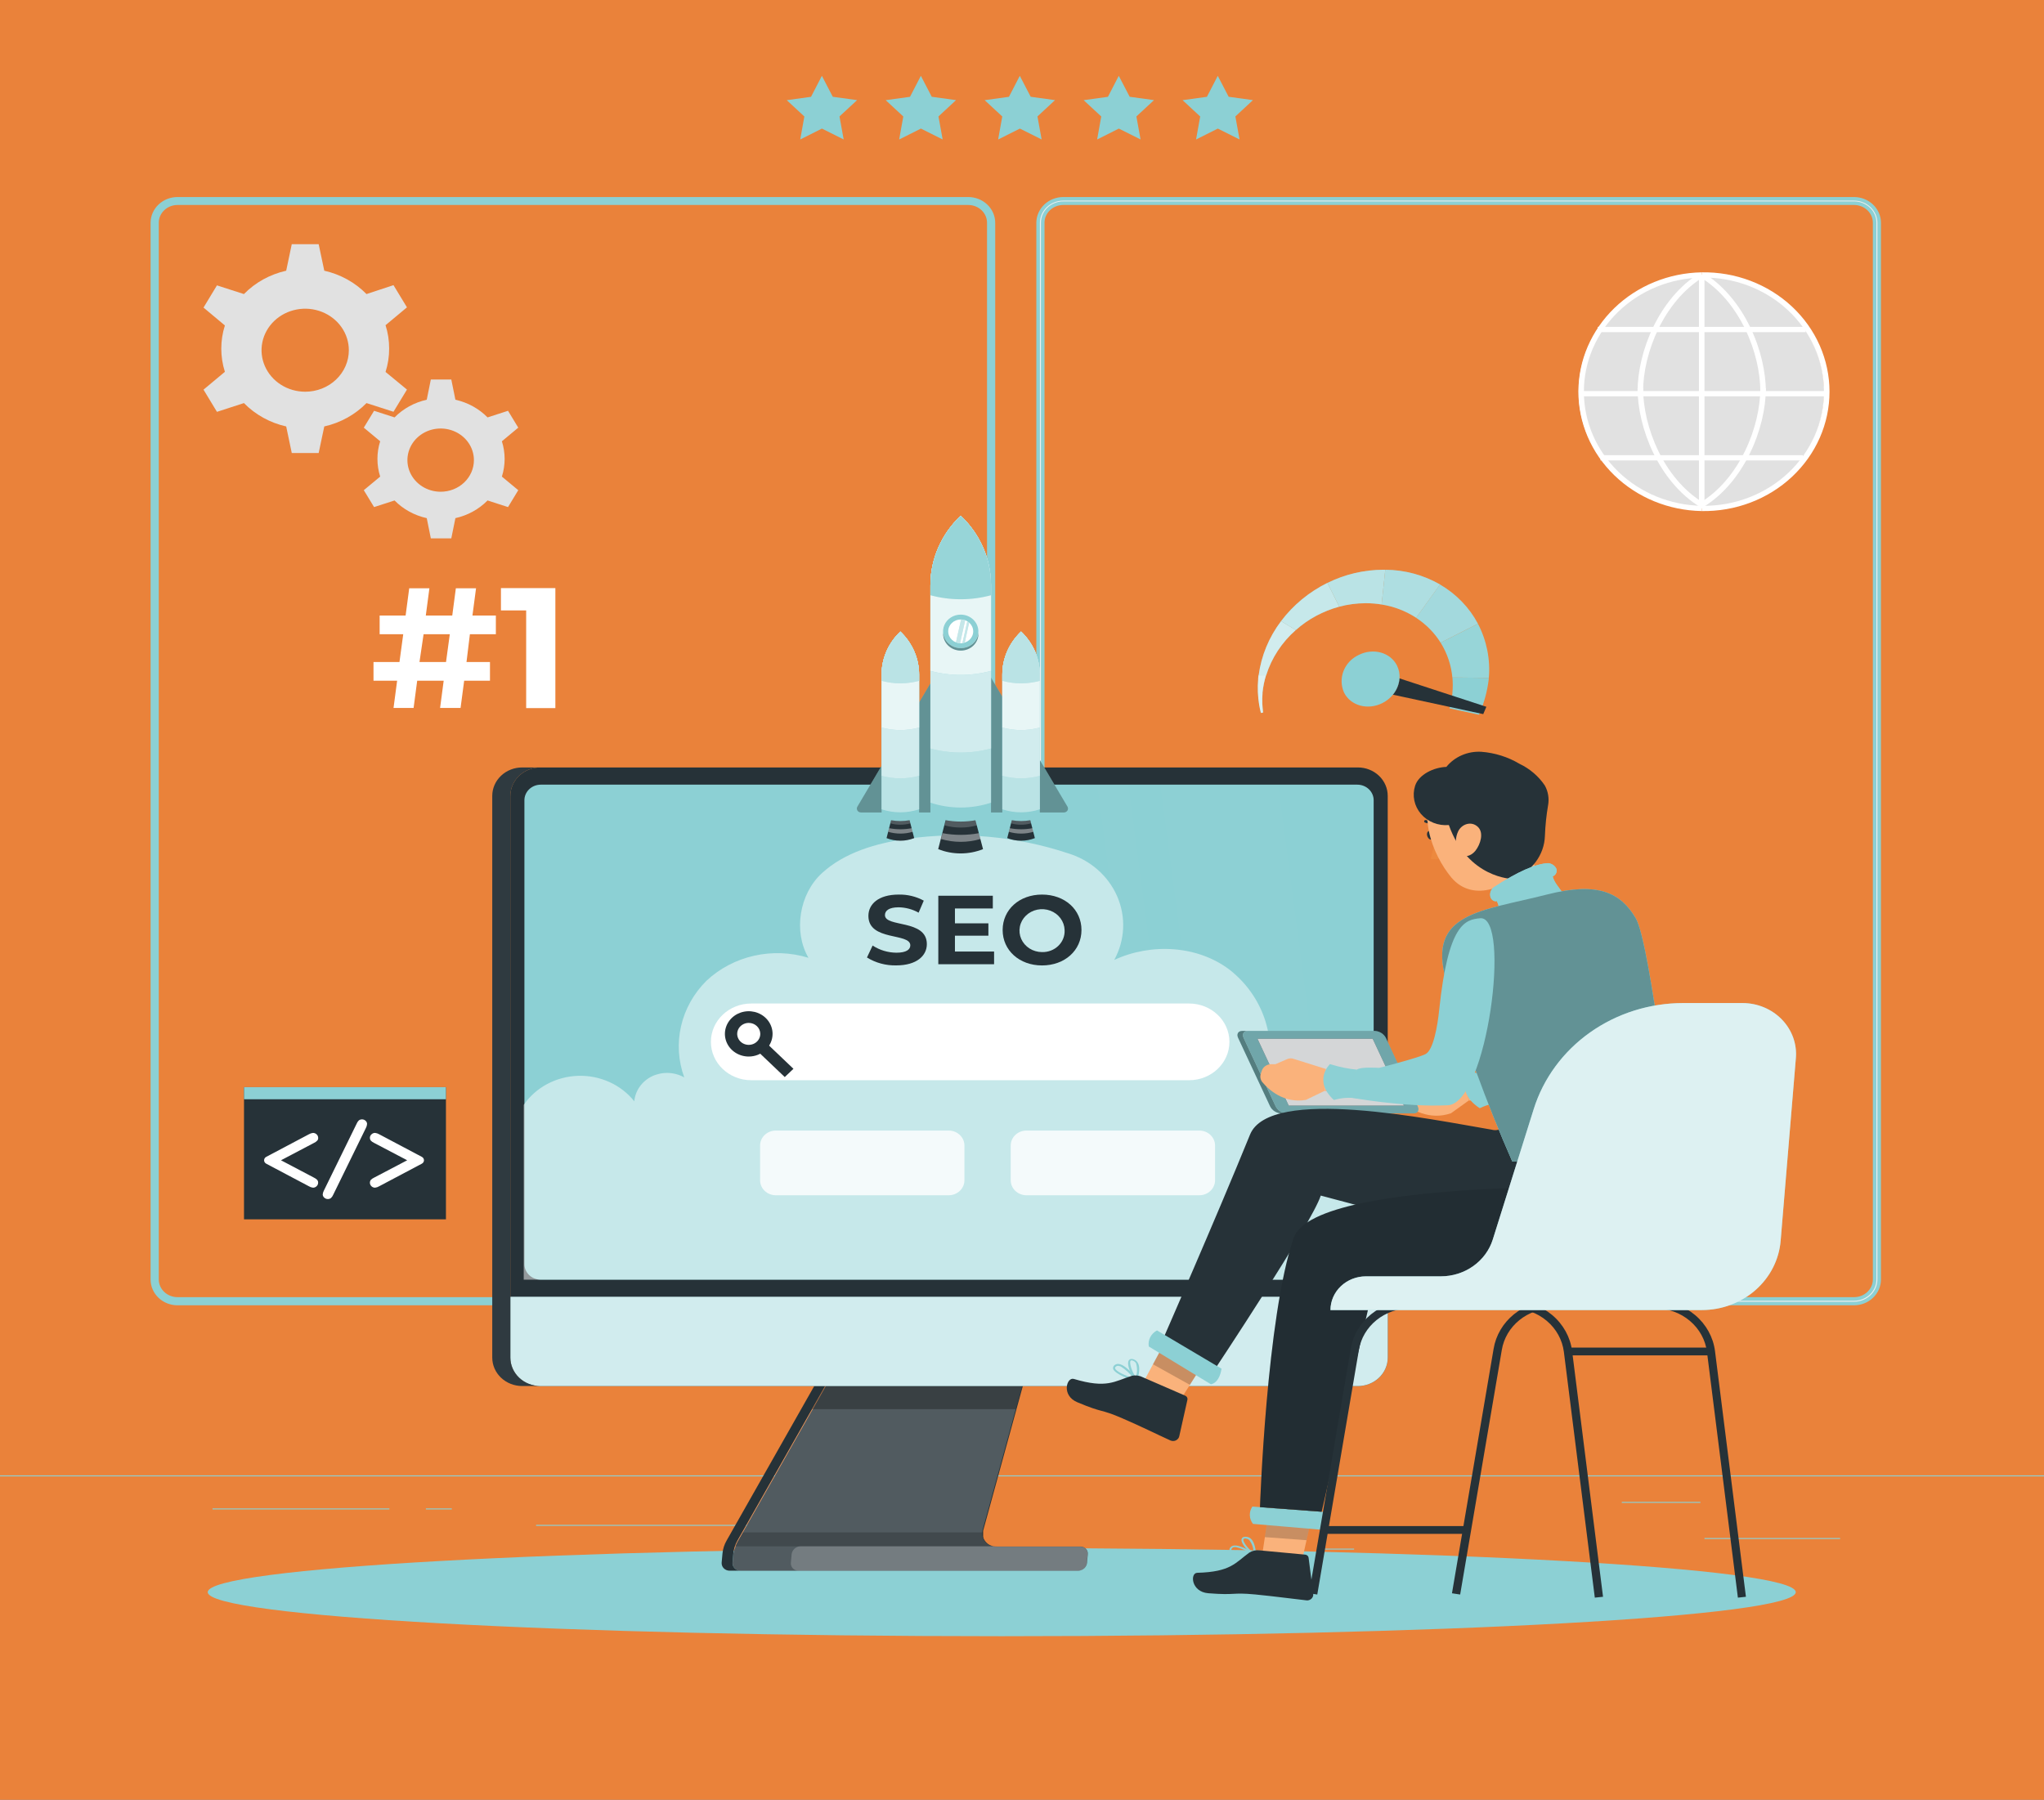 <svg width="570" height="502" xmlns="http://www.w3.org/2000/svg" fill="none">
 <rect width="100%" height="100%" fill="#808080" stroke="none"/>
 <g>
  <title>Layer 1</title>
  <rect width="598.742" height="543" fill="#EA823A" id="svg_1" y="-16.774" x="-12.903" stroke="null"/>
  <path d="m513.141,428.986l-37.823,0l0,0.271l37.823,0l0,-0.271z" fill="#8CD0D4" id="svg_2"/>
  <path d="m377.608,431.94l-9.924,0l0,0.27l9.924,0l0,-0.27z" fill="#8CD0D4" id="svg_3"/>
  <path d="m474.176,418.908l-21.915,0l0,0.27l21.915,0l0,-0.27z" fill="#8CD0D4" id="svg_4"/>
  <path d="m108.587,420.732l-49.323,0l0,0.272l49.323,0l0,-0.272z" fill="#8CD0D4" id="svg_5"/>
  <path d="m125.991,420.732l-7.229,0l0,0.272l7.229,0l0,-0.272z" fill="#8CD0D4" id="svg_6"/>
  <path d="m256.476,425.315l-106.982,0l0,0.271l106.982,0l0,-0.271z" fill="#8CD0D4" id="svg_7"/>
  <path d="m42.491,62.098l-0,0l0,0.005l0,294.773c0,1.785 0.746,3.492 2.065,4.747c1.318,1.254 3.101,1.954 4.955,1.954l220.497,0c1.854,0 3.637,-0.7 4.955,-1.954c1.32,-1.255 2.066,-2.962 2.066,-4.747l0,-294.719c0,-1.786 -0.746,-3.493 -2.066,-4.747c-1.318,-1.254 -3.101,-1.954 -4.955,-1.954l-220.497,0c0,0 0,0 0,0c-1.844,-0 -3.617,0.692 -4.934,1.933c-1.317,1.242 -2.071,2.934 -2.087,4.709zm2.96,-3.823c1.073,-1.021 2.533,-1.599 4.062,-1.602l220.497,0c1.528,0.003 2.988,0.582 4.061,1.602c1.073,1.02 1.671,2.397 1.674,3.828l0,294.771c-0.003,1.431 -0.601,2.808 -1.674,3.828c-1.073,1.021 -2.534,1.6 -4.062,1.602l-220.496,0c-1.528,-0.002 -2.989,-0.581 -4.062,-1.602c-1.073,-1.02 -1.671,-2.397 -1.674,-3.828l0,-294.772c0.003,-1.431 0.602,-2.808 1.674,-3.828z" fill="#8CD0D4" stroke="#8CD0D4" id="svg_8"/>
  <path d="m517.035,363.577l0.002,0c1.85,-0.006 3.626,-0.709 4.939,-1.962c1.314,-1.254 2.057,-2.958 2.057,-4.739l0,-294.773l0,-0.005c-0.016,-1.771 -0.766,-3.459 -2.078,-4.701c-1.311,-1.24 -3.079,-1.935 -4.918,-1.941l-0.002,0l-220.52,0l-0.001,0c-1.842,0.003 -3.614,0.696 -4.93,1.936c-1.316,1.241 -2.07,2.931 -2.09,4.705l0,0l0,0.005l0,294.773l0,0.001c0.003,1.784 0.751,3.489 2.069,4.743c1.317,1.253 3.098,1.954 4.951,1.957l0.001,0l220.52,0zm-220.52,-306.904l220.52,0c1.528,0.003 2.988,0.582 4.061,1.602c1.073,1.02 1.672,2.397 1.674,3.828l0,294.771c-0.002,1.431 -0.601,2.808 -1.674,3.828c-1.073,1.021 -2.533,1.6 -4.062,1.602l-220.518,0c-1.529,-0.002 -2.989,-0.581 -4.062,-1.602c-1.073,-1.02 -1.671,-2.397 -1.674,-3.828l0,-294.772c0.003,-1.431 0.601,-2.808 1.674,-3.828c1.073,-1.021 2.533,-1.599 4.061,-1.602z" fill="#F0F0F0" stroke="#8CD0D4" id="svg_9"/>
  <path d="m570.355,411.512l-571,0l0,0.272l571,0l0,-0.272z" fill="#8CD0D4" id="svg_10"/>
  <path d="m290.793,301.207c-1.315,0.005 -2.602,-0.362 -3.697,-1.054c-1.096,-0.691 -1.951,-1.676 -2.458,-2.83c-0.507,-1.154 -0.643,-2.425 -0.39,-3.652c0.253,-1.227 0.883,-2.355 1.811,-3.242c0.927,-0.886 2.11,-1.491 3.399,-1.738c1.29,-0.247 2.627,-0.125 3.843,0.351c1.216,0.476 2.256,1.285 2.989,2.323c0.732,1.039 1.125,2.26 1.127,3.511c0,1.674 -0.697,3.279 -1.938,4.465c-1.241,1.187 -2.926,1.858 -4.686,1.866zm0,-9.383c-0.638,-0.004 -1.263,0.172 -1.796,0.507c-0.533,0.334 -0.949,0.811 -1.196,1.371c-0.247,0.56 -0.314,1.177 -0.191,1.773c0.123,0.596 0.429,1.143 0.879,1.573c0.451,0.43 1.026,0.723 1.652,0.842c0.626,0.119 1.275,0.058 1.864,-0.175c0.59,-0.233 1.094,-0.627 1.447,-1.132c0.354,-0.506 0.541,-1.1 0.539,-1.707c-0.006,-0.806 -0.344,-1.577 -0.943,-2.148c-0.598,-0.571 -1.407,-0.895 -2.255,-0.904z" fill="#263238" id="svg_11"/>
  <path d="m295.4,297.145l-2.425,2.302l7.868,7.492l2.424,-2.302l-7.867,-7.492z" fill="#263238" id="svg_12"/>
  <path d="m508.259,114.486c3.03,-17.75 -9.645,-34.474 -28.309,-37.355c-18.665,-2.881 -36.251,9.172 -39.281,26.921c-3.029,17.749 9.645,34.473 28.309,37.355c18.665,2.881 36.251,-9.172 39.281,-26.921z" fill="#E1E1E1" id="svg_13"/>
  <path d="m474.541,142.543c-9.175,-0.158 -17.919,-3.735 -24.349,-9.961c-6.43,-6.226 -10.032,-14.604 -10.032,-23.331c0,-8.726 3.602,-17.104 10.032,-23.33c6.43,-6.226 15.174,-9.803 24.349,-9.961l0,1.466c-8.769,0.154 -17.124,3.575 -23.268,9.526c-6.144,5.952 -9.586,13.958 -9.586,22.298c0,8.341 3.442,16.348 9.586,22.299c6.144,5.952 14.499,9.373 23.268,9.527l0,1.466z" fill="white" id="svg_14"/>
  <path d="m474.541,142.543l0,-1.466c4.447,0.078 8.866,-0.688 12.998,-2.252c4.132,-1.564 7.895,-3.896 11.069,-6.859c3.174,-2.963 5.695,-6.498 7.416,-10.398c1.721,-3.9 2.607,-8.087 2.607,-12.316c0,-4.23 -0.886,-8.417 -2.607,-12.317c-1.721,-3.9 -4.242,-7.435 -7.416,-10.398c-3.174,-2.963 -6.937,-5.295 -11.069,-6.859c-4.132,-1.564 -8.551,-2.33 -12.998,-2.252l0,-1.466c4.651,-0.08 9.271,0.722 13.592,2.359c4.321,1.637 8.256,4.077 11.574,7.176c3.319,3.099 5.955,6.796 7.754,10.876c1.799,4.078 2.726,8.457 2.726,12.881c0,4.423 -0.927,8.802 -2.726,12.88c-1.799,4.079 -4.435,7.776 -7.754,10.876c-3.318,3.099 -7.253,5.538 -11.574,7.175c-4.321,1.638 -8.941,2.44 -13.592,2.36z" fill="white" id="svg_15"/>
  <path d="m492.436,109.257l-1.541,0c0,-10.784 -5.711,-25.228 -16.765,-31.939l0.834,-1.238c11.465,7.026 17.472,21.991 17.472,33.178z" fill="white" id="svg_16"/>
  <path d="m474.964,141.446l-0.834,-1.238c11.009,-6.711 16.765,-21.155 16.765,-31.939l1.541,0c0,11.186 -6.007,26.172 -17.472,33.177z" fill="white" id="svg_17"/>
  <path d="m458.199,109.257l-1.541,0c0,-11.197 5.995,-26.184 17.472,-33.178l0.834,1.227c-11.009,6.722 -16.765,21.155 -16.765,31.95z" fill="white" id="svg_18"/>
  <path d="m474.13,141.435c-11.477,-7.005 -17.472,-21.991 -17.472,-33.177l1.541,0c0,10.795 5.71,25.228 16.765,31.939l-0.834,1.238z" fill="white" id="svg_19"/>
  <path d="m475.318,76.688l-1.542,0l0,65.116l1.542,0l0,-65.116z" fill="white" id="svg_20"/>
  <path d="m503.537,91.175l-57.968,0l0,1.466l57.968,0l0,-1.466z" fill="white" id="svg_21"/>
  <path d="m508.778,109.072l-68.451,0l0,1.466l68.451,0l0,-1.466z" fill="white" id="svg_22"/>
  <path d="m502.76,126.959l-56.426,0l0,1.466l56.426,0l0,-1.466z" fill="white" id="svg_23"/>
  <path d="m108.519,97.224c0.012,-2.208 -0.327,-4.405 -1.005,-6.516l5.973,-4.985l-3.758,-6.19l-7.525,2.487c-3.161,-3.231 -7.259,-5.499 -11.774,-6.516l-1.565,-7.396l-7.503,0l-1.553,7.396c-4.519,1.017 -8.62,3.284 -11.785,6.516l-7.526,-2.422l-3.746,6.19l5.961,4.985c-1.34,4.217 -1.34,8.717 0,12.934l-5.961,4.974l3.746,6.19l7.526,-2.443c3.165,3.232 7.266,5.499 11.785,6.516l1.553,7.406l7.503,0l1.565,-7.406c4.516,-1.017 8.613,-3.285 11.774,-6.516l7.525,2.422l3.758,-6.19l-5.973,-4.92c0.677,-2.112 1.015,-4.308 1.005,-6.516zm-23.4,12.033c-2.408,0.002 -4.763,-0.675 -6.766,-1.946c-2.003,-1.271 -3.566,-3.078 -4.489,-5.193c-0.923,-2.115 -1.166,-4.443 -0.698,-6.69c0.469,-2.246 1.627,-4.31 3.329,-5.93c1.702,-1.62 3.871,-2.724 6.233,-3.171c2.362,-0.448 4.81,-0.219 7.035,0.657c2.225,0.876 4.127,2.36 5.465,4.264c1.338,1.904 2.052,4.143 2.052,6.433c0.002,1.52 -0.312,3.025 -0.922,4.43c-0.611,1.404 -1.506,2.68 -2.636,3.755c-1.129,1.076 -2.471,1.928 -3.947,2.51c-1.476,0.582 -3.059,0.882 -4.657,0.882z" fill="#E1E1E1" id="svg_24"/>
  <path d="m140.723,128.001c-0.002,-1.666 -0.259,-3.324 -0.765,-4.919l4.568,-3.801l-2.855,-4.703l-5.71,1.846c-2.408,-2.452 -5.529,-4.168 -8.965,-4.93l-1.142,-5.636l-5.71,0l-1.142,5.636c-3.439,0.762 -6.563,2.478 -8.976,4.93l-5.71,-1.846l-2.866,4.703l4.568,3.801c-1.021,3.211 -1.021,6.638 0,9.85l-4.568,3.79l2.866,4.713l5.71,-1.846c2.413,2.452 5.537,4.169 8.976,4.93l1.142,5.637l5.71,0l1.142,-5.637c3.436,-0.762 6.557,-2.478 8.965,-4.93l5.71,1.846l2.855,-4.713l-4.568,-3.79c0.506,-1.6 0.763,-3.261 0.765,-4.931zm-17.827,9.155c-1.835,0.002 -3.629,-0.513 -5.156,-1.482c-1.526,-0.968 -2.717,-2.345 -3.42,-3.957c-0.703,-1.611 -0.888,-3.385 -0.53,-5.097c0.357,-1.712 1.24,-3.284 2.538,-4.518c1.298,-1.234 2.951,-2.074 4.751,-2.414c1.8,-0.34 3.665,-0.164 5.36,0.505c1.695,0.669 3.143,1.801 4.161,3.252c1.018,1.452 1.56,3.159 1.558,4.904c0,2.336 -0.976,4.576 -2.713,6.227c-1.736,1.652 -4.092,2.58 -6.549,2.58z" fill="#E1E1E1" id="svg_25"/>
  <path d="m226.168,27.004l3.026,-5.854l3.038,5.843l6.783,0.934l-4.91,4.55l1.164,6.418l-6.064,-3.03l-6.052,3.041l1.153,-6.418l-4.91,-4.55l6.772,-0.934z" fill="#8CD0D4" id="svg_26"/>
  <path d="m253.77,27.004l3.026,-5.854l3.038,5.843l6.772,0.934l-4.899,4.55l1.165,6.418l-6.064,-3.03l-6.064,3.041l1.153,-6.418l-4.911,-4.55l6.784,-0.934z" fill="#8CD0D4" id="svg_27"/>
  <path d="m281.36,27.004l3.027,-5.854l3.037,5.843l6.784,0.934l-4.899,4.55l1.165,6.418l-6.064,-3.03l-6.064,3.041l1.153,-6.418l-4.911,-4.55l6.772,-0.934z" fill="#8CD0D4" id="svg_28"/>
  <path d="m308.963,27.004l3.026,-5.854l3.038,5.843l6.783,0.934l-4.911,4.55l1.165,6.418l-6.064,-3.03l-6.052,3.041l1.153,-6.418l-4.911,-4.55l6.773,-0.934z" fill="#8CD0D4" id="svg_29"/>
  <path d="m336.565,27.004l3.026,-5.854l3.038,5.843l6.772,0.934l-4.899,4.55l1.165,6.418l-6.065,-3.03l-6.064,3.041l1.154,-6.418l-4.911,-4.55l6.784,-0.934z" fill="#8CD0D4" id="svg_30"/>
  <path d="m279.351,456.375c122.288,0 221.422,-5.504 221.422,-12.293c0,-6.79 -99.134,-12.294 -221.422,-12.294c-122.289,0 -221.423,5.504 -221.423,12.294c0,6.789 99.134,12.293 221.423,12.293z" fill="#8CD0D4" id="svg_31"/>
  <path d="m204.527,433.265l-0.228,2.498c-0.025,0.307 0.01,0.616 0.102,0.912c0.042,0.138 0.104,0.269 0.183,0.391c0.084,0.121 0.175,0.237 0.274,0.347c0.101,0.112 0.216,0.21 0.343,0.294c0.387,0.261 0.85,0.402 1.324,0.402l94.101,0c0.225,0 0.448,-0.033 0.663,-0.098c0.149,-0.043 0.294,-0.098 0.434,-0.163c0.497,-0.231 0.898,-0.614 1.142,-1.086c0.145,-0.263 0.234,-0.551 0.262,-0.847l0.217,-2.4c0.036,-0.286 0.001,-0.576 -0.103,-0.847c-0.043,-0.125 -0.1,-0.246 -0.171,-0.359c-0.177,-0.284 -0.429,-0.52 -0.731,-0.684c-0.129,-0.067 -0.262,-0.125 -0.399,-0.174c-0.211,-0.065 -0.43,-0.098 -0.651,-0.097l-23.434,0c-0.295,0.003 -0.59,-0.023 -0.88,-0.076l-0.331,-0.087c-0.125,-0.034 -0.247,-0.078 -0.365,-0.131c-0.115,-0.034 -0.222,-0.085 -0.32,-0.152c-0.164,-0.081 -0.321,-0.175 -0.468,-0.282c-0.178,-0.134 -0.342,-0.283 -0.491,-0.445c-0.08,-0.098 -0.16,-0.185 -0.24,-0.294l-0.16,-0.217l-0.057,-0.087c-0.068,-0.099 -0.126,-0.204 -0.171,-0.315l-0.137,-0.293c0.005,-0.021 0.005,-0.043 0,-0.065c0.006,-0.025 0.006,-0.051 0,-0.076c-0.034,-0.084 -0.057,-0.171 -0.069,-0.261c-0.012,-0.122 -0.012,-0.246 0,-0.369c0,-0.108 0,-0.228 0,-0.347c0,-0.12 0,-0.228 0,-0.348l0,-0.141c-0.006,-0.116 -0.006,-0.232 0,-0.348c0,-0.13 0.057,-0.238 0.08,-0.358l9.205,-33.579l1.77,-6.451l1.381,-5.05l-53.445,0l-2.867,5.05l-3.654,6.451l-20.784,36.642c-0.069,0.13 -0.137,0.26 -0.217,0.391l-0.206,0.445c-0.057,0.152 -0.126,0.293 -0.183,0.456l-0.102,0.304c-0.281,0.624 -0.488,1.276 -0.617,1.944z" fill="#263238" id="svg_32"/>
  <path opacity="0.2" d="m303.31,433.536l-0.217,2.422c-0.059,0.587 -0.343,1.133 -0.798,1.534c-0.455,0.4 -1.049,0.628 -1.669,0.638l-94.078,0c-0.316,0.001 -0.628,-0.06 -0.918,-0.18c-0.29,-0.12 -0.55,-0.296 -0.765,-0.516c-0.215,-0.221 -0.379,-0.481 -0.482,-0.765c-0.104,-0.284 -0.144,-0.585 -0.119,-0.885l0.229,-2.497c0.059,-0.668 0.197,-1.327 0.411,-1.966c0.193,-0.559 0.438,-1.1 0.731,-1.618l27.316,-48.143l53.446,0l-12.357,45.08c-0.081,0.258 -0.131,0.524 -0.148,0.793c-0.078,0.89 0.188,1.777 0.75,2.493c0.562,0.716 1.379,1.213 2.299,1.395c0.288,0.063 0.584,0.092 0.879,0.087l23.4,0c0.289,-0.008 0.577,0.044 0.844,0.15c0.267,0.106 0.508,0.265 0.705,0.466c0.198,0.202 0.348,0.441 0.441,0.701c0.094,0.261 0.127,0.537 0.1,0.811z" fill="white" id="svg_33"/>
  <path d="m202.631,429.681l27.305,-48.153l3.027,0l-27.317,48.153c-0.633,1.108 -1.022,2.328 -1.142,3.584l-0.228,2.498c-0.035,0.3 -0.001,0.605 0.099,0.892c0.1,0.287 0.264,0.551 0.481,0.772c0.216,0.222 0.481,0.396 0.775,0.512c0.294,0.116 0.611,0.17 0.929,0.158l-3.027,0c-0.318,0.012 -0.634,-0.042 -0.928,-0.158c-0.294,-0.116 -0.559,-0.29 -0.776,-0.512c-0.216,-0.221 -0.38,-0.485 -0.48,-0.772c-0.1,-0.287 -0.134,-0.592 -0.1,-0.892l0.229,-2.498c0.119,-1.258 0.511,-2.478 1.153,-3.584z" fill="#263238" id="svg_34"/>
  <path opacity="0.3" d="m232.985,381.528l53.435,0l-3.152,11.511l-56.815,0l6.532,-11.511z" fill="black" id="svg_35"/>
  <path d="m142.311,221.984l0,156.677c-0.002,1.04 0.212,2.071 0.63,3.033c0.418,0.962 1.031,1.836 1.804,2.572c0.773,0.736 1.691,1.32 2.702,1.719c1.011,0.399 2.095,0.604 3.189,0.604l228.023,0c1.094,0 2.178,-0.205 3.188,-0.604c1.011,-0.399 1.929,-0.983 2.703,-1.719c0.773,-0.736 1.386,-1.61 1.804,-2.572c0.417,-0.962 0.632,-1.993 0.63,-3.033l0,-156.677c0.002,-1.042 -0.213,-2.073 -0.631,-3.036c-0.419,-0.962 -1.033,-1.837 -1.807,-2.573c-0.775,-0.737 -1.694,-1.321 -2.706,-1.719c-1.013,-0.398 -2.097,-0.602 -3.193,-0.6l-227.988,0c-1.834,0.001 -3.616,0.578 -5.071,1.64c-0.204,0.144 -0.399,0.299 -0.582,0.467c-0.562,0.484 -1.047,1.044 -1.439,1.661c-0.276,0.407 -0.506,0.84 -0.685,1.293c-0.372,0.915 -0.565,1.886 -0.571,2.867z" fill="#263238" id="svg_36"/>
  <path d="m386.984,361.719l0,16.942c0,2.102 -0.878,4.119 -2.442,5.606c-1.563,1.486 -3.683,2.322 -5.894,2.322l-227.989,0c-2.211,0 -4.332,-0.836 -5.895,-2.322c-1.564,-1.487 -2.442,-3.504 -2.442,-5.606l0,-16.942l244.662,0z" fill="#8CD0D4" id="svg_37"/>
  <path opacity="0.6" d="m386.984,361.719l0,16.942c0,2.102 -0.878,4.119 -2.442,5.606c-1.563,1.486 -3.683,2.322 -5.894,2.322l-227.989,0c-2.211,0 -4.332,-0.836 -5.895,-2.322c-1.564,-1.487 -2.442,-3.504 -2.442,-5.606l0,-16.942l244.662,0z" fill="white" id="svg_38"/>
  <path d="m150.807,356.93l227.692,0c1.212,0 2.373,-0.458 3.23,-1.272c0.857,-0.815 1.338,-1.92 1.338,-3.072l0,-129.386c0,-1.152 -0.481,-2.257 -1.338,-3.072c-0.857,-0.814 -2.018,-1.272 -3.23,-1.272l-227.692,0c-1.211,0 -2.373,0.458 -3.23,1.272c-0.857,0.815 -1.338,1.92 -1.338,3.072l0,129.429c0.012,1.145 0.499,2.239 1.354,3.044c0.855,0.805 2.01,1.257 3.214,1.257z" fill="#8CD0D4" id="svg_39"/>
  <path d="m145.611,214.056l5.048,0c-2.211,0 -4.332,0.835 -5.895,2.322c-1.564,1.487 -2.442,3.503 -2.442,5.606l0,156.677c0,2.102 0.878,4.119 2.442,5.606c1.563,1.486 3.684,2.322 5.895,2.322l-5.048,0c-2.211,0 -4.331,-0.836 -5.895,-2.322c-1.563,-1.487 -2.442,-3.504 -2.442,-5.606l0,-156.677c0,-2.103 0.879,-4.119 2.442,-5.606c1.564,-1.487 3.684,-2.322 5.895,-2.322z" fill="#263238" id="svg_40"/>
  <g opacity="0.2" id="svg_41">
   <path opacity="0.2" d="m145.611,214.056l5.048,0c-2.211,0 -4.332,0.835 -5.895,2.322c-1.564,1.487 -2.442,3.503 -2.442,5.606l0,156.677c0,2.102 0.878,4.119 2.442,5.606c1.563,1.486 3.684,2.322 5.895,2.322l-5.048,0c-2.211,0 -4.331,-0.836 -5.895,-2.322c-1.563,-1.487 -2.442,-3.504 -2.442,-5.606l0,-156.677c0,-2.103 0.879,-4.119 2.442,-5.606c1.564,-1.487 3.684,-2.322 5.895,-2.322z" fill="white" id="svg_42"/>
  </g>
  <path opacity="0.5" d="m384.415,301.305c-5.87,-1.086 -15.166,2.53 -16.902,7.96c0.195,-1.658 -0.115,-3.334 -0.895,-4.828c-0.78,-1.495 -1.995,-2.744 -3.502,-3.599c-3.026,-1.662 -6.989,-2.834 -9.775,-0.836c1.321,-5.337 1.052,-10.919 -0.775,-16.119c-1.828,-5.2 -5.142,-9.813 -9.572,-13.323c-8.93,-6.874 -21.96,-7.602 -32.273,-2.812c1.491,-2.724 2.336,-5.724 2.477,-8.791c0.142,-3.067 -0.425,-6.126 -1.659,-8.962c-1.234,-2.837 -3.106,-5.382 -5.484,-7.458c-2.379,-2.075 -5.206,-3.631 -8.284,-4.557c-14.344,-4.75 -29.683,-6.133 -44.709,-4.029c-8.691,1.217 -17.553,3.801 -23.868,9.6c-6.315,5.8 -7.994,16.29 -3.746,23.599c-4.902,-1.506 -10.144,-1.705 -15.157,-0.578c-5.013,1.128 -9.605,3.54 -13.279,6.975c-3.541,3.517 -5.994,7.896 -7.088,12.653c-1.094,4.758 -0.787,9.71 0.887,14.312c-1.347,-0.76 -2.873,-1.189 -4.438,-1.246c-1.566,-0.056 -3.122,0.26 -4.526,0.92c-1.384,0.668 -2.566,1.659 -3.435,2.88c-0.869,1.222 -1.396,2.634 -1.533,4.103c-1.826,-2.292 -4.204,-4.133 -6.935,-5.368c-2.73,-1.236 -5.732,-1.83 -8.754,-1.732c-3.022,0.098 -5.975,0.885 -8.611,2.294c-2.635,1.41 -4.876,3.401 -6.534,5.805l0,48.762l237.022,0l1.348,-55.625z" fill="white" id="svg_43"/>
  <path d="m331.597,279.9l-122.102,0c-6.213,0 -11.249,4.789 -11.249,10.697c0,5.908 5.036,10.697 11.249,10.697l122.102,0c6.213,0 11.249,-4.789 11.249,-10.697c0,-5.908 -5.036,-10.697 -11.249,-10.697z" fill="white" id="svg_44"/>
  <path d="m208.798,294.691c-1.315,0 -2.6,-0.37 -3.693,-1.065c-1.093,-0.694 -1.945,-1.682 -2.448,-2.837c-0.503,-1.154 -0.634,-2.425 -0.378,-3.651c0.257,-1.226 0.89,-2.353 1.819,-3.237c0.93,-0.883 2.114,-1.485 3.403,-1.729c1.289,-0.244 2.626,-0.119 3.84,0.359c1.215,0.479 2.253,1.289 2.983,2.328c0.73,1.04 1.12,2.262 1.12,3.512c-0.003,1.675 -0.704,3.281 -1.95,4.466c-1.246,1.185 -2.934,1.851 -4.696,1.854zm0,-9.383c-0.637,0 -1.26,0.18 -1.789,0.516c-0.53,0.337 -0.943,0.815 -1.186,1.375c-0.244,0.559 -0.308,1.175 -0.184,1.769c0.125,0.594 0.431,1.14 0.882,1.568c0.45,0.429 1.024,0.72 1.649,0.838c0.624,0.119 1.272,0.058 1.86,-0.174c0.589,-0.232 1.092,-0.624 1.446,-1.128c0.353,-0.503 0.542,-1.096 0.542,-1.701c-0.003,-0.812 -0.343,-1.589 -0.946,-2.163c-0.604,-0.573 -1.421,-0.897 -2.274,-0.9z" fill="#263238" id="svg_45"/>
  <path d="m213.398,290.617l-2.424,2.302l7.868,7.492l2.424,-2.302l-7.868,-7.492z" fill="#263238" id="svg_46"/>
  <g opacity="0.1" id="svg_47">
   <path opacity="0.1" d="m305.948,218.845l8.748,0l18.169,138.085l-8.759,0l-18.158,-138.085z" fill="white" id="svg_48"/>
   <path opacity="0.1" d="m341.715,356.93l-18.158,-138.085l32.901,0l18.158,138.085l-32.901,0z" fill="white" id="svg_49"/>
  </g>
  <path opacity="0.2" d="m220.755,433.558l-0.206,2.291c-0.034,0.287 -0.004,0.578 0.09,0.853c0.093,0.275 0.247,0.528 0.451,0.742c0.205,0.213 0.455,0.383 0.733,0.498c0.279,0.114 0.581,0.171 0.884,0.166l77.919,0c0.62,-0.01 1.214,-0.238 1.669,-0.638c0.455,-0.401 0.739,-0.947 0.798,-1.534l0.217,-2.4c0.036,-0.276 0.009,-0.556 -0.079,-0.821c-0.088,-0.265 -0.235,-0.509 -0.431,-0.715c-0.196,-0.207 -0.437,-0.37 -0.706,-0.48c-0.269,-0.109 -0.559,-0.163 -0.851,-0.156l-23.4,0c-0.292,0.001 -0.584,-0.032 -0.868,-0.097l-53.674,0c-0.645,0.021 -1.26,0.265 -1.729,0.687c-0.469,0.422 -0.759,0.993 -0.817,1.604z" fill="white" id="svg_50"/>
  <path opacity="0.2" d="m204.915,431.299l72.06,0c-0.921,-0.178 -1.74,-0.673 -2.301,-1.391c-0.561,-0.717 -0.823,-1.607 -0.736,-2.497l-66.739,0l-2.284,3.888z" fill="black" id="svg_51"/>
  <path d="m241.767,267.063l1.576,-3.334c1.952,1.283 4.263,1.98 6.635,1.999c2.753,0 3.872,-0.88 3.872,-2.053c0,-3.573 -11.683,-1.086 -11.683,-8.21c0,-3.258 2.752,-5.951 8.462,-5.951c2.445,-0.049 4.857,0.537 6.978,1.694l-1.439,3.356c-1.689,-0.952 -3.61,-1.468 -5.573,-1.499c-2.752,0 -3.814,0.977 -3.814,2.172c0,3.519 11.682,1.086 11.682,8.101c0,3.193 -2.786,5.93 -8.53,5.93c-2.894,0.069 -5.742,-0.7 -8.166,-2.205z" fill="#263238" id="svg_52"/>
  <path d="m277.215,265.402l0,3.54l-15.554,0l0,-19.102l15.2,0l0,3.551l-10.563,0l0,4.148l9.33,0l0,3.443l-9.33,0l0,4.42l10.917,0z" fill="#263238" id="svg_53"/>
  <path d="m279.602,259.396c0,-5.68 4.648,-9.882 10.986,-9.882c6.338,0 10.997,4.181 10.997,9.882c0,5.702 -4.682,9.883 -10.997,9.883c-6.315,0 -10.986,-4.203 -10.986,-9.883zm17.278,0c-0.036,-1.174 -0.434,-2.313 -1.146,-3.273c-0.712,-0.961 -1.706,-1.701 -2.857,-2.128c-1.151,-0.427 -2.409,-0.522 -3.617,-0.274c-1.207,0.249 -2.311,0.83 -3.174,1.671c-0.863,0.841 -1.446,1.905 -1.677,3.06c-0.231,1.154 -0.099,2.348 0.378,3.431c0.478,1.084 1.281,2.01 2.308,2.663c1.028,0.652 2.234,1.003 3.47,1.008c0.85,0.025 1.697,-0.118 2.486,-0.42c0.789,-0.303 1.503,-0.758 2.097,-1.337c0.594,-0.579 1.054,-1.27 1.353,-2.027c0.298,-0.758 0.427,-1.566 0.379,-2.374z" fill="#263238" id="svg_54"/>
  <path opacity="0.8" d="m264.55,315.336l-48.192,0c-2.428,0 -4.397,1.872 -4.397,4.181l0,9.687c0,2.31 1.969,4.181 4.397,4.181l48.192,0c2.429,0 4.397,-1.871 4.397,-4.181l0,-9.687c0,-2.309 -1.968,-4.181 -4.397,-4.181z" fill="white" id="svg_55"/>
  <path opacity="0.8" d="m334.441,315.336l-48.193,0c-2.428,0 -4.396,1.872 -4.396,4.181l0,9.687c0,2.31 1.968,4.181 4.396,4.181l48.193,0c2.428,0 4.396,-1.871 4.396,-4.181l0,-9.687c0,-2.309 -1.968,-4.181 -4.396,-4.181z" fill="white" id="svg_56"/>
  <path d="m239.084,225.003l28.31,-47.784c0.1,-0.167 0.244,-0.306 0.419,-0.403c0.174,-0.097 0.372,-0.148 0.575,-0.148c0.202,0 0.4,0.051 0.574,0.148c0.175,0.097 0.319,0.236 0.419,0.403l28.31,47.784c0.095,0.164 0.143,0.35 0.14,0.538c-0.003,0.188 -0.057,0.371 -0.157,0.533c-0.1,0.162 -0.243,0.297 -0.414,0.391c-0.171,0.094 -0.365,0.144 -0.562,0.145l-56.609,0c-0.199,0 -0.394,-0.048 -0.567,-0.141c-0.172,-0.093 -0.317,-0.228 -0.418,-0.39c-0.101,-0.162 -0.157,-0.347 -0.16,-0.536c-0.004,-0.188 0.045,-0.375 0.14,-0.54z" fill="#8CD0D4" id="svg_57"/>
  <path opacity="0.3" d="m239.084,225.003l28.31,-47.784c0.1,-0.167 0.244,-0.306 0.419,-0.403c0.174,-0.097 0.372,-0.148 0.575,-0.148c0.202,0 0.4,0.051 0.574,0.148c0.175,0.097 0.319,0.236 0.419,0.403l28.31,47.784c0.095,0.164 0.143,0.35 0.14,0.538c-0.003,0.188 -0.057,0.371 -0.157,0.533c-0.1,0.162 -0.243,0.297 -0.414,0.391c-0.171,0.094 -0.365,0.144 -0.562,0.145l-56.609,0c-0.199,0 -0.394,-0.048 -0.567,-0.141c-0.172,-0.093 -0.317,-0.228 -0.418,-0.39c-0.101,-0.162 -0.157,-0.347 -0.16,-0.536c-0.004,-0.188 0.045,-0.375 0.14,-0.54z" fill="black" id="svg_58"/>
  <path d="m254.935,233.767l-1.382,-5.365l-4.957,0l-1.37,5.365c2.468,0.972 5.241,0.972 7.709,0z" fill="#263238" id="svg_59"/>
  <path opacity="0.2" d="m248.597,228.402l-0.32,1.249c1.827,0.51 3.769,0.51 5.596,0l-0.32,-1.249l-4.956,0z" fill="white" id="svg_60"/>
  <path opacity="0.4" d="m247.934,230.997c-0.091,0.348 -0.182,0.685 -0.262,1.01c2.23,0.667 4.622,0.667 6.852,0l-0.252,-1.01c-2.091,0.403 -4.246,0.403 -6.338,0z" fill="white" id="svg_61"/>
  <path d="m256.305,228.022c-3.35,1.315 -7.111,1.315 -10.461,0l0,-39.856c-0.003,-2.231 0.457,-4.441 1.355,-6.502c0.897,-2.062 2.215,-3.934 3.876,-5.51c1.661,1.576 2.978,3.448 3.875,5.51c0.898,2.061 1.358,4.271 1.355,6.502l0,39.856z" fill="#8CD0D4" id="svg_62"/>
  <path d="m245.844,188.166l0,37.564c3.387,1.124 7.074,1.124 10.461,0l0,-37.564c0.003,-2.231 -0.457,-4.441 -1.355,-6.502c-0.897,-2.062 -2.214,-3.934 -3.875,-5.51c-1.661,1.576 -2.979,3.448 -3.876,5.51c-0.898,2.061 -1.358,4.271 -1.355,6.502z" fill="#8CD0D4" id="svg_63"/>
  <path opacity="0.4" d="m245.844,188.166l0,37.564c3.387,1.124 7.074,1.124 10.461,0l0,-37.564c0.003,-2.231 -0.457,-4.441 -1.355,-6.502c-0.897,-2.062 -2.214,-3.934 -3.875,-5.51c-1.661,1.576 -2.979,3.448 -3.876,5.51c-0.898,2.061 -1.358,4.271 -1.355,6.502z" fill="white" id="svg_64"/>
  <path d="m245.844,188.166l0,28.236c3.419,0.929 7.042,0.929 10.461,0l0,-28.236c0.003,-2.231 -0.457,-4.441 -1.355,-6.502c-0.897,-2.062 -2.214,-3.934 -3.875,-5.51c-1.661,1.576 -2.979,3.448 -3.876,5.51c-0.898,2.061 -1.358,4.271 -1.355,6.502z" fill="#8CD0D4" id="svg_65"/>
  <path opacity="0.6" d="m245.844,188.166l0,28.236c3.419,0.929 7.042,0.929 10.461,0l0,-28.236c0.003,-2.231 -0.457,-4.441 -1.355,-6.502c-0.897,-2.062 -2.214,-3.934 -3.875,-5.51c-1.661,1.576 -2.979,3.448 -3.876,5.51c-0.898,2.061 -1.358,4.271 -1.355,6.502z" fill="white" id="svg_66"/>
  <path d="m245.844,188.166l0,14.769c3.418,0.934 7.043,0.934 10.461,0l0,-14.769c0.003,-2.231 -0.457,-4.441 -1.355,-6.502c-0.897,-2.062 -2.214,-3.934 -3.875,-5.51c-1.661,1.576 -2.979,3.448 -3.876,5.51c-0.898,2.061 -1.358,4.271 -1.355,6.502z" fill="#8CD0D4" id="svg_67"/>
  <path opacity="0.8" d="m245.844,188.166l0,14.769c3.418,0.934 7.043,0.934 10.461,0l0,-14.769c0.003,-2.231 -0.457,-4.441 -1.355,-6.502c-0.897,-2.062 -2.214,-3.934 -3.875,-5.51c-1.661,1.576 -2.979,3.448 -3.876,5.51c-0.898,2.061 -1.358,4.271 -1.355,6.502z" fill="white" id="svg_68"/>
  <path d="m245.844,188.166l0,1.726c3.419,0.929 7.042,0.929 10.461,0l0,-1.726c0.003,-2.231 -0.457,-4.441 -1.355,-6.502c-0.897,-2.062 -2.214,-3.934 -3.875,-5.51c-1.661,1.576 -2.979,3.448 -3.876,5.51c-0.898,2.061 -1.358,4.271 -1.355,6.502z" fill="#8CD0D4" id="svg_69"/>
  <path opacity="0.4" d="m245.844,188.166l0,1.726c3.419,0.929 7.042,0.929 10.461,0l0,-1.726c0.003,-2.231 -0.457,-4.441 -1.355,-6.502c-0.897,-2.062 -2.214,-3.934 -3.875,-5.51c-1.661,1.576 -2.979,3.448 -3.876,5.51c-0.898,2.061 -1.358,4.271 -1.355,6.502z" fill="white" id="svg_70"/>
  <path d="m288.589,233.767l-1.37,-5.365l-4.956,0l-1.382,5.365c2.468,0.972 5.241,0.972 7.708,0z" fill="#263238" id="svg_71"/>
  <path opacity="0.2" d="m282.263,228.402l-0.32,1.249c1.827,0.51 3.769,0.51 5.596,0l-0.32,-1.249l-4.956,0z" fill="white" id="svg_72"/>
  <path opacity="0.4" d="m281.589,230.997c-0.08,0.348 -0.171,0.685 -0.251,1.01c2.23,0.667 4.622,0.667 6.852,0l-0.263,-1.01c-2.092,0.403 -4.247,0.403 -6.338,0z" fill="white" id="svg_73"/>
  <path d="m289.971,228.022c-3.349,1.315 -7.111,1.315 -10.46,0l0,-39.856c-0.004,-2.231 0.457,-4.441 1.354,-6.502c0.898,-2.062 2.215,-3.934 3.876,-5.51c1.661,1.576 2.978,3.448 3.876,5.51c0.897,2.061 1.358,4.271 1.354,6.502l0,39.856z" fill="#8CD0D4" id="svg_74"/>
  <path d="m279.511,188.166l0,37.564c3.386,1.124 7.073,1.124 10.46,0l0,-37.564c0.004,-2.231 -0.457,-4.441 -1.354,-6.502c-0.898,-2.062 -2.215,-3.934 -3.876,-5.51c-1.661,1.576 -2.978,3.448 -3.876,5.51c-0.897,2.061 -1.358,4.271 -1.354,6.502z" fill="#8CD0D4" id="svg_75"/>
  <path opacity="0.4" d="m279.511,188.166l0,37.564c3.386,1.124 7.073,1.124 10.46,0l0,-37.564c0.004,-2.231 -0.457,-4.441 -1.354,-6.502c-0.898,-2.062 -2.215,-3.934 -3.876,-5.51c-1.661,1.576 -2.978,3.448 -3.876,5.51c-0.897,2.061 -1.358,4.271 -1.354,6.502z" fill="white" id="svg_76"/>
  <path d="m279.511,188.166l0,28.236c3.418,0.929 7.042,0.929 10.46,0l0,-28.236c0.004,-2.231 -0.457,-4.441 -1.354,-6.502c-0.898,-2.062 -2.215,-3.934 -3.876,-5.51c-1.661,1.576 -2.978,3.448 -3.876,5.51c-0.897,2.061 -1.358,4.271 -1.354,6.502z" fill="#8CD0D4" id="svg_77"/>
  <path opacity="0.6" d="m279.511,188.166l0,28.236c3.418,0.929 7.042,0.929 10.46,0l0,-28.236c0.004,-2.231 -0.457,-4.441 -1.354,-6.502c-0.898,-2.062 -2.215,-3.934 -3.876,-5.51c-1.661,1.576 -2.978,3.448 -3.876,5.51c-0.897,2.061 -1.358,4.271 -1.354,6.502z" fill="white" id="svg_78"/>
  <path d="m279.511,188.166l0,14.769c3.417,0.934 7.043,0.934 10.46,0l0,-14.769c0.004,-2.231 -0.457,-4.441 -1.354,-6.502c-0.898,-2.062 -2.215,-3.934 -3.876,-5.51c-1.661,1.576 -2.978,3.448 -3.876,5.51c-0.897,2.061 -1.358,4.271 -1.354,6.502z" fill="#8CD0D4" id="svg_79"/>
  <path opacity="0.8" d="m279.511,188.166l0,14.769c3.417,0.934 7.043,0.934 10.46,0l0,-14.769c0.004,-2.231 -0.457,-4.441 -1.354,-6.502c-0.898,-2.062 -2.215,-3.934 -3.876,-5.51c-1.661,1.576 -2.978,3.448 -3.876,5.51c-0.897,2.061 -1.358,4.271 -1.354,6.502z" fill="white" id="svg_80"/>
  <path d="m279.511,188.166l0,1.726c3.418,0.929 7.042,0.929 10.46,0l0,-1.726c0.004,-2.231 -0.457,-4.441 -1.354,-6.502c-0.898,-2.062 -2.215,-3.934 -3.876,-5.51c-1.661,1.576 -2.978,3.448 -3.876,5.51c-0.897,2.061 -1.358,4.271 -1.354,6.502z" fill="#8CD0D4" id="svg_81"/>
  <path opacity="0.4" d="m279.511,188.166l0,1.726c3.418,0.929 7.042,0.929 10.46,0l0,-1.726c0.004,-2.231 -0.457,-4.441 -1.354,-6.502c-0.898,-2.062 -2.215,-3.934 -3.876,-5.51c-1.661,1.576 -2.978,3.448 -3.876,5.51c-0.897,2.061 -1.358,4.271 -1.354,6.502z" fill="white" id="svg_82"/>
  <path d="m274.132,236.84l-2.284,-8.688l-7.994,0l-2.227,8.688c1.98,0.79 4.105,1.197 6.252,1.197c2.147,0 4.273,-0.407 6.253,-1.197z" fill="#263238" id="svg_83"/>
  <path opacity="0.2" d="m263.911,228.185c0,0 -0.331,1.303 -0.525,2.02c2.953,0.82 6.091,0.82 9.044,0l-0.525,-2.031l-7.994,0.011z" fill="white" id="svg_84"/>
  <path opacity="0.4" d="m262.826,232.387l-0.411,1.629c3.578,1.054 7.408,1.054 10.986,0l-0.411,-1.629c-3.356,0.63 -6.808,0.63 -10.164,0z" fill="white" id="svg_85"/>
  <path d="m276.359,227.544c-2.678,1.062 -5.55,1.609 -8.451,1.609c-2.901,0 -5.774,-0.547 -8.451,-1.609l0,-64.313c-0.004,-3.601 0.741,-7.168 2.191,-10.494c1.451,-3.327 3.578,-6.349 6.26,-8.891c2.682,2.542 4.809,5.564 6.259,8.891c1.451,3.326 2.195,6.893 2.192,10.494l0,64.313z" fill="#8CD0D4" id="svg_86"/>
  <path d="m259.457,163.231l0,60.653c5.474,1.803 11.427,1.803 16.902,0l0,-60.653c0.003,-3.601 -0.741,-7.168 -2.192,-10.494c-1.45,-3.327 -3.577,-6.349 -6.259,-8.891c-2.682,2.542 -4.809,5.564 -6.26,8.891c-1.45,3.326 -2.195,6.893 -2.191,10.494z" fill="#8CD0D4" id="svg_87"/>
  <path opacity="0.4" d="m259.457,163.231l0,60.653c5.474,1.803 11.427,1.803 16.902,0l0,-60.653c0.003,-3.601 -0.741,-7.168 -2.192,-10.494c-1.45,-3.327 -3.577,-6.349 -6.259,-8.891c-2.682,2.542 -4.809,5.564 -6.26,8.891c-1.45,3.326 -2.195,6.893 -2.191,10.494z" fill="white" id="svg_88"/>
  <path d="m259.457,163.231l0,45.547c5.524,1.497 11.378,1.497 16.902,0l0,-45.547c0.003,-3.601 -0.741,-7.168 -2.192,-10.494c-1.45,-3.327 -3.577,-6.349 -6.259,-8.891c-2.682,2.542 -4.809,5.564 -6.26,8.891c-1.45,3.326 -2.195,6.893 -2.191,10.494z" fill="#8CD0D4" id="svg_89"/>
  <path opacity="0.6" d="m259.457,163.231l0,45.547c5.524,1.497 11.378,1.497 16.902,0l0,-45.547c0.003,-3.601 -0.741,-7.168 -2.192,-10.494c-1.45,-3.327 -3.577,-6.349 -6.259,-8.891c-2.682,2.542 -4.809,5.564 -6.26,8.891c-1.45,3.326 -2.195,6.893 -2.191,10.494z" fill="white" id="svg_90"/>
  <path d="m259.457,163.231l0,23.892c5.524,1.497 11.378,1.497 16.902,0l0,-23.892c0.003,-3.601 -0.741,-7.168 -2.192,-10.494c-1.45,-3.327 -3.577,-6.349 -6.259,-8.891c-2.682,2.542 -4.809,5.564 -6.26,8.891c-1.45,3.326 -2.195,6.893 -2.191,10.494z" fill="#8CD0D4" id="svg_91"/>
  <path opacity="0.8" d="m259.457,163.231l0,23.892c5.524,1.497 11.378,1.497 16.902,0l0,-23.892c0.003,-3.601 -0.741,-7.168 -2.192,-10.494c-1.45,-3.327 -3.577,-6.349 -6.259,-8.891c-2.682,2.542 -4.809,5.564 -6.26,8.891c-1.45,3.326 -2.195,6.893 -2.191,10.494z" fill="white" id="svg_92"/>
  <path d="m259.457,163.231l0,2.791c5.524,1.497 11.378,1.497 16.902,0l0,-2.791c0.003,-3.601 -0.741,-7.168 -2.192,-10.494c-1.45,-3.327 -3.577,-6.349 -6.259,-8.891c-2.682,2.542 -4.809,5.564 -6.26,8.891c-1.45,3.326 -2.195,6.893 -2.191,10.494z" fill="#8CD0D4" id="svg_93"/>
  <path opacity="0.1" d="m259.457,163.231l0,2.791c5.524,1.497 11.378,1.497 16.902,0l0,-2.791c0.003,-3.601 -0.741,-7.168 -2.192,-10.494c-1.45,-3.327 -3.577,-6.349 -6.259,-8.891c-2.682,2.542 -4.809,5.564 -6.26,8.891c-1.45,3.326 -2.195,6.893 -2.191,10.494z" fill="white" id="svg_94"/>
  <path d="m272.83,176.1c0.002,0.926 -0.285,1.832 -0.824,2.604c-0.54,0.771 -1.307,1.372 -2.207,1.728c-0.899,0.356 -1.889,0.45 -2.844,0.271c-0.956,-0.179 -1.834,-0.624 -2.523,-1.278c-0.69,-0.655 -1.16,-1.489 -1.351,-2.397c-0.191,-0.908 -0.094,-1.85 0.278,-2.706c0.373,-0.856 1.003,-1.587 1.813,-2.102c0.81,-0.515 1.762,-0.79 2.736,-0.79c1.303,0 2.554,0.492 3.476,1.367c0.923,0.876 1.443,2.064 1.446,3.303z" fill="#8CD0D4" id="svg_95"/>
  <path d="m267.908,180.781c-1.244,0.002 -2.443,-0.445 -3.352,-1.252c-0.91,-0.806 -1.463,-1.912 -1.547,-3.092c0,0.119 0,0.239 0,0.347c0,1.242 0.518,2.432 1.441,3.31c0.923,0.878 2.175,1.371 3.481,1.371c1.305,0 2.557,-0.493 3.48,-1.371c0.923,-0.878 1.442,-2.068 1.442,-3.31c0,-0.108 0,-0.228 0,-0.347c-0.088,1.187 -0.648,2.297 -1.567,3.104c-0.919,0.808 -2.127,1.251 -3.378,1.24z" fill="#8CD0D4" id="svg_96"/>
  <path opacity="0.3" d="m267.908,180.781c-1.244,0.002 -2.443,-0.445 -3.352,-1.252c-0.91,-0.806 -1.463,-1.912 -1.547,-3.092c0,0.119 0,0.239 0,0.347c0,1.242 0.518,2.432 1.441,3.31c0.923,0.878 2.175,1.371 3.481,1.371c1.305,0 2.557,-0.493 3.48,-1.371c0.923,-0.878 1.442,-2.068 1.442,-3.31c0,-0.108 0,-0.228 0,-0.347c-0.088,1.187 -0.648,2.297 -1.567,3.104c-0.919,0.808 -2.127,1.251 -3.378,1.24z" fill="black" id="svg_97"/>
  <path d="m267.908,179.412c1.924,0 3.483,-1.483 3.483,-3.312c0,-1.829 -1.559,-3.312 -3.483,-3.312c-1.924,0 -3.483,1.483 -3.483,3.312c0,1.829 1.559,3.312 3.483,3.312z" fill="white" id="svg_98"/>
  <path d="m267.725,179.391l1.427,-6.364c-0.364,-0.137 -0.75,-0.21 -1.141,-0.218l-1.428,6.354c0.363,0.14 0.75,0.218 1.142,0.228z" fill="#8CD0D4" id="svg_99"/>
  <path d="m269.027,179.228l1.233,-5.55c-0.158,-0.138 -0.33,-0.262 -0.514,-0.369l-1.359,6.06c0.217,-0.03 0.431,-0.078 0.64,-0.141z" fill="#8CD0D4" id="svg_100"/>
  <g opacity="0.7" id="svg_101">
   <path opacity="0.7" d="m267.725,179.391l1.427,-6.364c-0.364,-0.137 -0.75,-0.21 -1.141,-0.218l-1.428,6.354c0.363,0.14 0.75,0.218 1.142,0.228z" fill="white" id="svg_102"/>
   <path opacity="0.7" d="m269.027,179.228l1.233,-5.55c-0.159,-0.138 -0.331,-0.262 -0.514,-0.369l-1.359,6.06c0.217,-0.03 0.431,-0.078 0.64,-0.141z" fill="white" id="svg_103"/>
  </g>
  <path d="m393.996,301.674l-1.314,0.272c-0.587,0.113 -1.124,0.397 -1.533,0.814c-0.41,0.417 -0.672,0.944 -0.751,1.51l-0.114,0.879c-0.059,0.439 -0.005,0.886 0.158,1.3c0.163,0.415 0.431,0.785 0.779,1.079c2.158,1.792 7.251,5.115 13.418,2.976l4.922,-3.53l-0.811,-6.321l-10.278,-1.411c-0.621,0.021 -1.218,0.235 -1.701,0.608l-2.775,1.824z" fill="#FAB27B" id="svg_104"/>
  <path d="m409.596,306.974l13.669,-0.652l-2.112,-7.069l-12.368,1.401l0.811,6.32z" fill="#FAB27B" id="svg_105"/>
  <path d="m417.738,299.307c-0.56,0.997 -0.753,2.144 -0.548,3.258c0.248,1.804 1.011,3.509 2.204,4.93c-2.303,0.033 -4.568,0.564 -6.624,1.553l-0.114,0.055c-7.126,-4.627 -3.015,-10.111 -3.015,-10.111l0.469,0.065c2.527,0.333 5.083,0.416 7.628,0.25z" fill="#8CD0D4" id="svg_106"/>
  <path d="m445.729,305.139c-12.7,2.78 -28.493,2.508 -28.493,2.508c-0.521,-0.834 -0.756,-1.802 -0.674,-2.769c0.114,-2.02 0.4,-4.55 1.142,-5.571c0.742,-1.021 6.235,-1.564 6.235,-1.564c0,0 10.609,-4.681 12.619,-6.212c2.01,-1.531 1.93,-8.688 1.553,-13.39c-2.021,-25.272 2.65,-27.15 6.852,-28.312c8.908,-2.357 12.003,52.844 0.766,55.31z" fill="#8CD0D4" id="svg_107"/>
  <path d="m358.719,310.558l35.494,0c1.142,0 1.679,-0.891 1.142,-1.988l-8.862,-19.037c-0.277,-0.555 -0.702,-1.031 -1.233,-1.38c-0.531,-0.348 -1.15,-0.558 -1.793,-0.608l-35.505,0c-1.142,0 -1.679,0.891 -1.142,1.988l8.907,19.037c0.273,0.551 0.693,1.025 1.218,1.373c0.525,0.349 1.137,0.561 1.774,0.615z" fill="#8CD0D4" id="svg_108"/>
  <path opacity="0.2" d="m358.719,310.558l35.494,0c1.142,0 1.679,-0.891 1.142,-1.988l-8.862,-19.037c-0.277,-0.555 -0.702,-1.031 -1.233,-1.38c-0.531,-0.348 -1.15,-0.558 -1.793,-0.608l-35.505,0c-1.142,0 -1.679,0.891 -1.142,1.988l8.907,19.037c0.273,0.551 0.693,1.025 1.218,1.373c0.525,0.349 1.137,0.561 1.774,0.615z" fill="black" id="svg_109"/>
  <path d="m346.42,287.545l1.542,0c-1.142,0 -1.679,0.891 -1.142,1.988l8.907,19.037c0.275,0.554 0.698,1.03 1.228,1.378c0.529,0.349 1.145,0.559 1.787,0.61l-1.53,0c-0.644,-0.05 -1.262,-0.259 -1.793,-0.608c-0.531,-0.349 -0.957,-0.825 -1.233,-1.38l-8.896,-19.037c-0.537,-1.097 -0.023,-1.988 1.13,-1.988z" fill="#8CD0D4" id="svg_110"/>
  <path opacity="0.4" d="m346.42,287.545l1.542,0c-1.142,0 -1.679,0.891 -1.142,1.988l8.907,19.037c0.275,0.554 0.698,1.03 1.228,1.378c0.529,0.349 1.145,0.559 1.787,0.61l-1.53,0c-0.644,-0.05 -1.262,-0.259 -1.793,-0.608c-0.531,-0.349 -0.957,-0.825 -1.233,-1.38l-8.896,-19.037c-0.537,-1.097 -0.023,-1.988 1.13,-1.988z" fill="black" id="svg_111"/>
  <path d="m359.382,308.375l32.124,0l-8.713,-18.647l-32.125,0l8.714,18.647z" fill="#263238" id="svg_112"/>
  <path opacity="0.8" d="m359.382,308.375l32.124,0l-8.713,-18.647l-32.125,0l8.714,18.647z" fill="white" id="svg_113"/>
  <path d="m465.085,309.07c0,0 0.88,11.142 1.005,15.052c0.857,26.118 -21.561,28.106 -38.051,25.228l-59.727,-15.878c-2.364,7.548 -29.977,49.109 -29.977,49.109l-14.515,-7.927c0,0 15.052,-34.307 24.77,-58.188c5.539,-13.63 50.682,-4.203 67.31,-1.39c5.047,1.292 4.076,-6.212 4.076,-6.212l45.109,0.206z" fill="#263238" id="svg_114"/>
  <path d="m334.635,381.8l-5.55,8.785l-10.335,-4.887l5.378,-10.002l10.507,6.104z" fill="#FAB27B" id="svg_115"/>
  <path d="m313.245,383.928c-1.359,-0.597 -2.661,-1.444 -2.843,-2.172c-0.033,-0.211 0,-0.427 0.096,-0.62c0.095,-0.193 0.249,-0.355 0.44,-0.466c0.166,-0.107 0.352,-0.181 0.548,-0.219c0.196,-0.037 0.398,-0.036 0.594,0.002c2.067,0.315 4.899,4.061 5.014,4.224c0.036,0.046 0.055,0.101 0.055,0.158c0,0.057 -0.019,0.112 -0.055,0.157c-0.037,0.043 -0.084,0.076 -0.139,0.095c-0.054,0.019 -0.113,0.024 -0.17,0.014c-1.214,-0.291 -2.398,-0.684 -3.54,-1.173zm-0.765,-2.791c-0.166,-0.077 -0.343,-0.128 -0.525,-0.152c-0.115,-0.03 -0.235,-0.034 -0.352,-0.014c-0.116,0.021 -0.226,0.067 -0.322,0.133c-0.343,0.228 -0.354,0.402 -0.32,0.522c0.183,0.901 2.946,2.117 5.105,2.769c-0.964,-1.305 -2.181,-2.421 -3.586,-3.291l0,0.033z" fill="#8CD0D4" id="svg_116"/>
  <path d="m316.705,385.014c-0.033,0.013 -0.069,0.013 -0.102,0c-1.04,-1.086 -2.593,-4.529 -1.793,-5.604c0.16,-0.271 0.548,-0.521 1.302,-0.271c0.273,0.091 0.525,0.235 0.739,0.421c0.214,0.187 0.386,0.413 0.505,0.665c0.868,1.705 -0.194,4.648 -0.239,4.778c-0.017,0.047 -0.048,0.088 -0.088,0.118c-0.041,0.031 -0.089,0.05 -0.141,0.056c-0.041,-0.012 -0.079,-0.033 -0.111,-0.061c-0.032,-0.029 -0.056,-0.063 -0.072,-0.102zm-0.651,-5.43l-0.137,-0.076c-0.491,-0.174 -0.605,0 -0.651,0.054c-0.411,0.674 0.469,3.193 1.462,4.551c0.438,-1.24 0.466,-2.578 0.08,-3.834c-0.153,-0.312 -0.421,-0.559 -0.754,-0.695z" fill="#8CD0D4" id="svg_117"/>
  <path d="m318.567,384.091l11.968,5.202c0.212,0.092 0.387,0.249 0.496,0.445c0.11,0.196 0.148,0.422 0.109,0.641l-2.284,10.208c-0.046,0.217 -0.137,0.422 -0.267,0.605c-0.131,0.183 -0.298,0.34 -0.492,0.461c-0.194,0.121 -0.412,0.205 -0.64,0.245c-0.229,0.041 -0.463,0.038 -0.691,-0.008c-0.122,-0.021 -0.241,-0.058 -0.354,-0.108c-4.282,-1.944 -7.994,-3.845 -13.395,-6.169c-6.338,-2.758 -5.082,-1.336 -12.562,-4.485c-4.568,-1.9 -3.004,-7.113 -0.994,-6.516c9.227,2.758 11.34,0.641 16.137,-0.858c0.999,-0.245 2.058,-0.125 2.969,0.337z" fill="#263238" id="svg_118"/>
  <path opacity="0.2" d="m331.814,386.263l2.821,-4.463l-10.507,-6.104l-2.604,4.833l10.29,5.734z" fill="black" id="svg_119"/>
  <path d="m340.642,381.756l-17.998,-10.676c-0.819,0.435 -1.477,1.098 -1.886,1.901c-0.408,0.802 -0.547,1.705 -0.398,2.585l17.313,10.534c0,0 2.318,-0.141 2.969,-4.344z" fill="#8CD0D4" id="svg_120"/>
  <path d="m365.263,425.511l-2.181,9.741l-11.123,-1.39l1.621,-10.816l11.683,2.465z" fill="#FAB27B" id="svg_121"/>
  <path d="m346.306,433.884c-1.45,-0.141 -2.924,-0.532 -3.346,-1.173c-0.092,-0.174 -0.128,-0.369 -0.104,-0.563c0.024,-0.193 0.108,-0.375 0.241,-0.523c0.228,-0.285 0.564,-0.476 0.936,-0.532c1.999,-0.326 5.847,2.259 6.019,2.378c0.045,0.032 0.08,0.076 0.098,0.126c0.018,0.051 0.02,0.105 0.005,0.157c-0.018,0.052 -0.051,0.098 -0.096,0.133c-0.044,0.035 -0.098,0.056 -0.156,0.062c-1.199,0.076 -2.402,0.054 -3.597,-0.065zm-1.633,-2.335c-0.178,-0.027 -0.359,-0.027 -0.537,0c-0.115,0.009 -0.227,0.041 -0.328,0.096c-0.101,0.054 -0.187,0.129 -0.254,0.219c-0.24,0.315 -0.183,0.478 -0.114,0.576c0.468,0.771 3.426,1.086 5.607,1.01c-1.317,-0.898 -2.801,-1.55 -4.374,-1.923l0,0.022z" fill="#8CD0D4" id="svg_122"/>
  <path d="m349.869,433.884c-0.037,0.011 -0.077,0.011 -0.114,0c-1.336,-0.728 -3.894,-3.389 -3.518,-4.616c0.058,-0.304 0.332,-0.64 1.142,-0.64c0.277,-0.004 0.551,0.046 0.807,0.146c0.255,0.101 0.486,0.251 0.678,0.44c1.37,1.303 1.37,4.344 1.37,4.463c0.001,0.048 -0.013,0.095 -0.039,0.135c-0.026,0.04 -0.064,0.073 -0.109,0.094c-0.035,0.016 -0.073,0.022 -0.112,0.018c-0.038,-0.004 -0.075,-0.018 -0.105,-0.04zm-2.398,-4.757l-0.149,0c-0.502,0 -0.559,0.185 -0.582,0.25c-0.149,0.749 1.496,2.802 2.855,3.747c-0.007,-1.27 -0.426,-2.506 -1.199,-3.541c-0.246,-0.241 -0.574,-0.391 -0.925,-0.423l0,-0.033z" fill="#8CD0D4" id="svg_123"/>
  <path d="m351.262,432.429l12.733,1.194c0.235,0.021 0.454,0.118 0.622,0.274c0.169,0.156 0.276,0.362 0.303,0.584l1.291,10.067c0.055,0.429 -0.07,0.861 -0.348,1.203c-0.278,0.341 -0.686,0.565 -1.137,0.622c-0.121,0.011 -0.244,0.011 -0.365,0c-4.568,-0.511 -8.645,-1.086 -14.355,-1.651c-6.749,-0.63 -5.116,0.293 -13.065,-0.337c-4.785,-0.39 -5.127,-5.636 -3.071,-5.701c9.387,-0.239 10.632,-2.813 14.526,-5.636c0.844,-0.531 1.863,-0.751 2.866,-0.619z" fill="#263238" id="svg_124"/>
  <path opacity="0.2" d="m352.724,428.736l11.626,0.858l0.913,-4.083l-11.682,-2.465l-0.857,5.69z" fill="black" id="svg_125"/>
  <path d="m368.563,421.656l-0.331,1.227l-17.05,-1.282l0.183,-1.227l17.198,1.282z" fill="#263238" id="svg_126"/>
  <path d="m369.26,426.738l-4.202,-0.358l-11.831,-1.01l-3.815,-0.326c-0.542,-0.694 -0.849,-1.528 -0.879,-2.391c-0.031,-0.864 0.216,-1.715 0.708,-2.442l2.124,0.163l17.199,1.281l1.233,0.098c1.427,3.899 -0.537,4.985 -0.537,4.985z" fill="#8CD0D4" id="svg_127"/>
  <path d="m438.488,359.037c-15.428,1.292 -51.013,1.835 -55.832,1.162l-14.092,61.457l-17.199,-1.282c0,0 1.816,-53.138 9.399,-75.108c6.098,-17.658 103.648,-13.998 103.648,-13.998l0.342,4.974c0.674,17.137 -8.599,21.307 -26.266,22.795z" fill="#263238" id="svg_128"/>
  <path opacity="0.1" d="m438.488,359.037c-15.428,1.292 -51.013,1.835 -55.832,1.162l-14.092,61.457l-17.199,-1.282c0,0 1.816,-53.138 9.399,-75.108c6.098,-17.658 103.648,-13.998 103.648,-13.998l0.342,4.974c0.674,17.137 -8.599,21.307 -26.266,22.795z" fill="black" id="svg_129"/>
  <path d="m360.489,351.685c-0.005,-0.098 -0.005,-0.196 0,-0.293l0,0.293z" fill="#263238" id="svg_130"/>
  <path d="m361.643,343.746l-0.171,1.205c0.033,-0.404 0.09,-0.807 0.171,-1.205z" fill="#263238" id="svg_131"/>
  <path d="m416.253,247.733l4.74,6.581l10.655,-8.666l-6.658,-7.776l-8.737,9.861z" fill="#FAB27B" id="svg_132"/>
  <path opacity="0.2" d="m418.629,250.85c2.055,-2.878 1.142,-7.342 1.142,-7.342l-1.873,2.27l-1.622,1.955l2.353,3.117z" fill="black" id="svg_133"/>
  <path d="m398.027,233.235c0.229,0.64 0.777,1.086 1.222,0.89c0.446,-0.195 0.64,-0.836 0.4,-1.455c-0.24,-0.619 -0.765,-1.086 -1.222,-0.88c-0.457,0.206 -0.617,0.804 -0.4,1.445z" fill="#263238" id="svg_134"/>
  <path d="m400.494,233.43l-1.508,6.147c0.763,0.151 1.552,0.132 2.305,-0.057c0.753,-0.188 1.45,-0.541 2.035,-1.029l-2.832,-5.061z" fill="#ED893E" id="svg_135"/>
  <path d="m397.353,228.75c0.055,-0.027 0.116,-0.041 0.177,-0.041c0.062,0 0.122,0.014 0.177,0.041c0.432,0.172 0.9,0.244 1.367,0.21c0.467,-0.034 0.918,-0.173 1.317,-0.406c0.038,-0.029 0.082,-0.05 0.13,-0.062c0.047,-0.012 0.096,-0.014 0.144,-0.007c0.049,0.007 0.095,0.024 0.136,0.049c0.041,0.025 0.077,0.057 0.104,0.096c0.055,0.079 0.076,0.174 0.059,0.267c-0.017,0.093 -0.071,0.176 -0.151,0.233c-0.499,0.317 -1.075,0.51 -1.673,0.561c-0.599,0.051 -1.201,-0.041 -1.753,-0.268c-0.046,-0.017 -0.089,-0.042 -0.125,-0.075c-0.037,-0.033 -0.066,-0.072 -0.086,-0.115c-0.02,-0.044 -0.031,-0.091 -0.032,-0.138c-0.001,-0.048 0.008,-0.095 0.026,-0.139c0.039,-0.084 0.103,-0.156 0.183,-0.206z" fill="#263238" id="svg_136"/>
  <path d="m423.345,222.114c3.426,8.395 5.128,11.881 2.775,18.082c-4.625,7.33 -15.28,11.783 -21.355,4.594c-5.459,-6.516 -10.198,-19.081 -3.278,-26.281c2.311,-2.467 5.554,-3.965 9.021,-4.169c3.467,-0.203 6.879,0.905 9.491,3.083c1.495,1.285 2.643,2.895 3.346,4.691z" fill="#FAB27B" id="svg_137"/>
  <path d="m431.705,224.612c-0.482,2.817 -0.776,5.661 -0.88,8.514c-0.081,2.633 -0.987,5.183 -2.6,7.324c-1.613,2.142 -3.861,3.777 -6.456,4.698c0,0 -12.448,-0.141 -17.735,-15.03c-1.463,0.131 -2.937,-0.082 -4.293,-0.62c-1.355,-0.539 -2.551,-1.386 -3.481,-2.468c-0.93,-1.082 -1.565,-2.365 -1.851,-3.735c-0.285,-1.371 -0.211,-2.787 0.215,-4.124c1.016,-3.171 5.23,-5.148 8.713,-5.267c1.142,-1.411 2.631,-2.532 4.335,-3.267c1.705,-0.735 3.573,-1.06 5.441,-0.947c3.767,0.29 7.406,1.438 10.609,3.345c2.892,1.376 5.338,3.47 7.08,6.06c0.931,1.694 1.248,3.633 0.903,5.517z" fill="#263238" id="svg_138"/>
  <path d="m406.626,231.888c-0.394,0.839 -0.61,1.745 -0.633,2.664c-0.024,0.919 0.145,1.833 0.496,2.69c0.96,2.27 3.518,1.89 4.991,0c1.336,-1.727 2.421,-4.963 0.617,-6.636c-1.805,-1.672 -4.477,-0.781 -5.471,1.282z" fill="#FAB27B" id="svg_139"/>
  <path d="m431.739,240.75c-3.426,0.141 -8.485,2.345 -15.246,6.776c-0.353,0.292 -0.622,0.664 -0.782,1.082c-0.16,0.418 -0.205,0.868 -0.131,1.308c0.08,0.868 0.993,1.683 1.861,1.411c0.446,1.086 0.743,2.281 1.142,3.323c2.113,-1.024 4.305,-1.895 6.555,-2.606c3.409,-1.292 6.899,-2.38 10.45,-3.258c-0.948,-1.379 -2.216,-2.726 -2.593,-4.344c0.4,-0.169 0.726,-0.465 0.92,-0.838c0.194,-0.373 0.244,-0.799 0.142,-1.204c-0.194,-0.448 -0.512,-0.838 -0.92,-1.128c-0.408,-0.291 -0.891,-0.471 -1.398,-0.522z" fill="#8CD0D4" id="svg_140"/>
  <path d="m431.739,240.75c-3.426,0.141 -8.485,2.345 -15.246,6.776c-0.353,0.292 -0.622,0.664 -0.782,1.082c-0.16,0.418 -0.205,0.868 -0.131,1.308c0.08,0.868 0.993,1.683 1.861,1.411c0.446,1.086 0.743,2.281 1.142,3.323c2.113,-1.024 4.305,-1.895 6.555,-2.606c3.409,-1.292 6.899,-2.38 10.45,-3.258c-0.948,-1.379 -2.216,-2.726 -2.593,-4.344c0.4,-0.169 0.726,-0.465 0.92,-0.838c0.194,-0.373 0.244,-0.799 0.142,-1.204c-0.194,-0.448 -0.512,-0.838 -0.92,-1.128c-0.408,-0.291 -0.891,-0.471 -1.398,-0.522z" fill="#8CD0D4" id="svg_141"/>
  <path d="m421.712,323.937c-7.247,-16.494 -13.414,-33.399 -18.466,-50.618c-5.299,-18.81 9.833,-19.136 28.094,-23.805c14.48,-3.704 20.67,-0.391 24.804,6.592c4.134,6.983 10.803,66.083 10.803,66.083l-45.235,1.748z" fill="#8CD0D4" id="svg_142"/>
  <path d="m421.712,323.937c-7.247,-16.494 -13.414,-33.399 -18.466,-50.618c-5.299,-18.81 9.833,-19.136 28.094,-23.805c14.48,-3.704 20.67,-0.391 24.804,6.592c4.134,6.983 10.803,66.083 10.803,66.083l-45.235,1.748z" fill="#8CD0D4" id="svg_143"/>
  <path opacity="0.3" d="m421.712,323.937c-7.247,-16.494 -13.414,-33.399 -18.466,-50.618c-5.299,-18.81 9.833,-19.136 28.094,-23.805c14.48,-3.704 20.67,-0.391 24.804,6.592c4.134,6.983 10.803,66.083 10.803,66.083l-45.235,1.748z" fill="black" id="svg_144"/>
  <path d="m355.659,296.831l-1.279,0c-0.57,0.021 -1.119,0.21 -1.571,0.541c-0.452,0.33 -0.785,0.787 -0.953,1.305l-0.263,0.804c-0.135,0.403 -0.164,0.832 -0.085,1.248c0.08,0.417 0.266,0.809 0.542,1.141c1.725,2.031 5.927,5.962 12.105,4.92l5.265,-2.542l0.343,-6.081l-9.388,-2.943c-0.59,-0.077 -1.191,0.03 -1.713,0.304l-3.003,1.303z" fill="#FAB27B" id="svg_145"/>
  <path d="m369.443,304.292l12.973,1.552l-0.754,-6.993l-11.877,-0.641l-0.342,6.082z" fill="#FAB27B" id="svg_146"/>
  <path d="m378.499,298.362c-0.726,0.856 -1.128,1.92 -1.142,3.019c-0.079,1.739 0.339,3.465 1.211,4.996c-2.175,-0.336 -4.402,-0.195 -6.51,0.412l-0.114,0c-5.893,-5.484 -1.062,-9.991 -1.062,-9.991l0.434,0.131c2.336,0.713 4.743,1.193 7.183,1.433z" fill="#8CD0D4" id="svg_147"/>
  <path d="m403.76,308.277c-12.436,0.608 -27.248,-2.172 -27.248,-2.172c-0.346,-0.868 -0.402,-1.816 -0.16,-2.715c0.468,-1.89 1.142,-4.224 2.09,-5.061c0.948,-0.836 6.144,-0.478 6.144,-0.478c0,0 10.803,-2.736 12.962,-3.855c2.158,-1.118 3.334,-7.808 3.791,-12.326c2.524,-24.109 7.252,-25.152 11.42,-25.554c8.736,-0.825 2.01,51.629 -8.999,52.161z" fill="#8CD0D4" id="svg_148"/>
  <path d="m444.735,445.613l-8.622,-68.527c-0.422,-3.35 -2.12,-6.437 -4.774,-8.676c-2.654,-2.24 -6.079,-3.476 -9.627,-3.476l-28.447,0c-3.448,-0.012 -6.788,1.149 -9.414,3.275c-2.627,2.125 -4.367,5.073 -4.907,8.312l-11.602,68.223l-2.284,-0.348l11.614,-68.2c0.624,-3.749 2.638,-7.161 5.677,-9.621c3.038,-2.46 6.902,-3.805 10.893,-3.792l28.493,0c4.106,0.004 8.068,1.436 11.14,4.027c3.071,2.591 5.04,6.161 5.533,10.037l8.622,68.527l-2.295,0.239z" fill="#263238" id="svg_149"/>
  <path d="m484.636,445.613l-8.622,-68.527c-0.422,-3.35 -2.12,-6.437 -4.774,-8.676c-2.654,-2.24 -6.078,-3.476 -9.626,-3.476l-28.493,0c-3.449,-0.014 -6.79,1.146 -9.417,3.272c-2.627,2.126 -4.366,5.075 -4.904,8.315l-11.614,68.223l-2.284,-0.348l11.614,-68.2c0.622,-3.75 2.635,-7.163 5.674,-9.623c3.04,-2.461 6.905,-3.805 10.896,-3.789l28.493,0c4.106,0.003 8.068,1.435 11.14,4.026c3.072,2.591 5.04,6.161 5.534,10.037l8.622,68.527l-2.239,0.239z" fill="#263238" id="svg_150"/>
  <path d="m408.488,425.652l-39.228,0l0,2.172l39.228,0l0,-2.172z" fill="#263238" id="svg_151"/>
  <path d="m477.853,375.87l-40.553,0l0,2.172l40.553,0l0,-2.172z" fill="#263238" id="svg_152"/>
  <path d="m444.735,365.401l29.841,0c5.548,0 10.892,-1.989 14.966,-5.57c4.075,-3.581 6.58,-8.49 7.017,-13.75l4.248,-50.977c0.162,-1.951 -0.101,-3.912 -0.773,-5.761c-0.672,-1.849 -1.738,-3.547 -3.132,-4.986c-1.393,-1.44 -3.084,-2.59 -4.967,-3.379c-1.882,-0.79 -3.916,-1.201 -5.974,-1.208l-16.559,0c-9.369,0 -18.487,2.876 -26,8.2c-7.512,5.324 -13.016,12.812 -15.694,21.35l-11.42,36.392c-0.931,2.973 -2.846,5.58 -5.462,7.433c-2.616,1.854 -5.791,2.854 -9.053,2.851l-20.876,0c-2.621,0.003 -5.133,0.995 -6.985,2.758c-1.853,1.764 -2.893,4.154 -2.893,6.647l73.716,0z" fill="#8CD0D4" id="svg_153"/>
  <path opacity="0.7" d="m444.735,365.401l29.841,0c5.548,0 10.892,-1.989 14.966,-5.57c4.075,-3.581 6.58,-8.49 7.017,-13.75l4.248,-50.977c0.162,-1.951 -0.101,-3.912 -0.773,-5.761c-0.672,-1.849 -1.738,-3.547 -3.132,-4.986c-1.393,-1.44 -3.084,-2.59 -4.967,-3.379c-1.882,-0.79 -3.916,-1.201 -5.974,-1.208l-16.559,0c-9.369,0 -18.487,2.876 -26,8.2c-7.512,5.324 -13.016,12.812 -15.694,21.35l-11.42,36.392c-0.931,2.973 -2.846,5.58 -5.462,7.433c-2.616,1.854 -5.791,2.854 -9.053,2.851l-20.876,0c-2.621,0.003 -5.133,0.995 -6.985,2.758c-1.853,1.764 -2.893,4.154 -2.893,6.647l73.716,0z" fill="white" id="svg_154"/>
  <path d="m415.146,189.468l0,-0.118c0.004,0.039 0.004,0.079 0,0.118z" fill="#8CD0D4" id="svg_155"/>
  <path d="m361.369,175.72c-3.909,3.426 -6.77,7.794 -8.28,12.641l-2.089,0c0.722,-5.456 2.87,-10.653 6.246,-15.117l4.123,2.476z" fill="#8CD0D4" id="svg_156"/>
  <path opacity="0.6" d="m361.369,175.72c-3.909,3.426 -6.77,7.794 -8.28,12.641l-2.089,0c0.722,-5.456 2.87,-10.653 6.246,-15.117l4.123,2.476z" fill="white" id="svg_157"/>
  <path d="m373.474,169.215c-4.523,1.224 -8.674,3.458 -12.105,6.516l-4.123,-2.487c3.365,-4.477 7.795,-8.135 12.928,-10.675l3.3,6.646z" fill="#8CD0D4" id="svg_158"/>
  <path opacity="0.5" d="m373.474,169.215c-4.523,1.224 -8.674,3.458 -12.105,6.516l-4.123,-2.487c3.365,-4.477 7.795,-8.135 12.928,-10.675l3.3,6.646z" fill="white" id="svg_159"/>
  <path d="m386.299,158.909l-1.016,9.698c-1.46,-0.242 -2.939,-0.362 -4.42,-0.359c-2.498,0.002 -4.983,0.328 -7.389,0.967l-3.3,-6.625c4.828,-2.405 10.195,-3.668 15.645,-3.681l0.48,0z" fill="#8CD0D4" id="svg_160"/>
  <path opacity="0.4" d="m386.299,158.909l-1.016,9.698c-1.46,-0.242 -2.939,-0.362 -4.42,-0.359c-2.498,0.002 -4.983,0.328 -7.389,0.967l-3.3,-6.625c4.828,-2.405 10.195,-3.668 15.645,-3.681l0.48,0z" fill="white" id="svg_161"/>
  <path d="m401.579,163.025l-6.658,9.285c-2.89,-1.89 -6.18,-3.154 -9.639,-3.703l1.017,-9.698c5.39,0.036 10.67,1.458 15.28,4.116z" fill="#8CD0D4" id="svg_162"/>
  <path opacity="0.3" d="m401.579,163.025l-6.658,9.285c-2.89,-1.89 -6.18,-3.154 -9.639,-3.703l1.017,-9.698c5.39,0.036 10.67,1.458 15.28,4.116z" fill="white" id="svg_163"/>
  <path d="m412.142,173.972l-10.392,5.289c-1.728,-2.762 -4.066,-5.133 -6.852,-6.951l6.658,-9.285c4.531,2.641 8.198,6.432 10.586,10.947z" fill="#8CD0D4" id="svg_164"/>
  <path opacity="0.2" d="m412.142,173.972l-10.392,5.289c-1.728,-2.762 -4.066,-5.133 -6.852,-6.951l6.658,-9.285c4.531,2.641 8.198,6.432 10.586,10.947z" fill="white" id="svg_165"/>
  <path d="m415.18,189.067l-10.164,-0.109c-0.318,-3.423 -1.434,-6.736 -3.266,-9.698l10.392,-5.288c2.437,4.675 3.487,9.894 3.038,15.095z" fill="#8CD0D4" id="svg_166"/>
  <path opacity="0.1" d="m415.18,189.067l-10.164,-0.109c-0.318,-3.423 -1.434,-6.736 -3.266,-9.698l10.392,-5.288c2.437,4.675 3.487,9.894 3.038,15.095z" fill="white" id="svg_167"/>
  <path d="m415.157,189.349c0.006,0.04 0.006,0.08 0,0.12c-0.41,3.398 -1.321,6.725 -2.706,9.882l-8.234,-1.77l0.662,-2.986c0.057,-0.391 0.114,-0.782 0.149,-1.173l0,-0.239c0.131,-1.405 0.131,-2.819 0,-4.225l10.163,0.109c0,0.065 0,0.109 0,0.163c-0.004,0.041 -0.016,0.081 -0.034,0.119z" fill="#8CD0D4" id="svg_168"/>
  <path d="m352.233,198.732l-0.605,0.131c-0.194,-0.75 -0.354,-1.51 -0.491,-2.281c-0.386,-2.353 -0.478,-4.74 -0.274,-7.113l0,-0.12c-0.006,-0.039 -0.006,-0.08 0,-0.119c0,-0.293 0.057,-0.597 0.102,-0.891l2.09,0c-0.485,1.575 -0.813,3.189 -0.982,4.822c0,0 0,0.076 0,0.12c0,0.043 0,0.076 0,0.119c-0.076,0.965 -0.095,1.933 -0.057,2.9c0.046,0.836 0.114,1.64 0.217,2.432z" fill="#8CD0D4" id="svg_169"/>
  <path opacity="0.7" d="m352.233,198.732l-0.605,0.131c-0.194,-0.75 -0.354,-1.51 -0.491,-2.281c-0.386,-2.353 -0.478,-4.74 -0.274,-7.113l0,-0.12c-0.006,-0.039 -0.006,-0.08 0,-0.119c0,-0.293 0.057,-0.597 0.102,-0.891l2.09,0c-0.485,1.575 -0.813,3.189 -0.982,4.822c0,0 0,0.076 0,0.12c0,0.043 0,0.076 0,0.119c-0.076,0.965 -0.095,1.933 -0.057,2.9c0.046,0.836 0.114,1.64 0.217,2.432z" fill="white" id="svg_170"/>
  <path d="m414.495,197.136l-0.868,2.042l-1.759,-0.369l-16.388,-3.53l-7.057,-1.52c0.49,-0.604 0.896,-1.264 1.21,-1.966c0.359,-0.819 0.575,-1.689 0.64,-2.574l15.645,5.115l8.577,2.802z" fill="#263238" id="svg_171"/>
  <path d="m390.273,189.241c-0.131,1.654 -0.775,3.233 -1.85,4.539l-6.338,-1.368l1.998,-5.191l6.19,2.02z" fill="#263238" id="svg_172"/>
  <path d="m390.273,189.241c-0.131,1.654 -0.775,3.234 -1.85,4.539c-0.787,0.956 -1.775,1.744 -2.901,2.314c-4.077,2.074 -8.885,0.771 -10.723,-2.933c-0.844,-1.906 -0.896,-4.045 -0.146,-5.986c0.751,-1.941 2.247,-3.539 4.188,-4.472c4.077,-2.074 8.885,-0.76 10.735,2.932c0.555,1.125 0.795,2.367 0.697,3.606z" fill="#8CD0D4" id="svg_173"/>
  <path d="m130.091,184.646l6.544,0l0,5.213l-7.195,0l-1.005,7.602l-5.71,0l1.005,-7.602l-7.389,0l-1.005,7.602l-5.595,0l1.005,-7.602l-6.59,0l0,-5.213l7.241,0l1.05,-7.743l-6.578,0l0,-5.213l7.241,0l1.005,-7.602l5.63,0l-1.005,7.602l7.377,0l1.005,-7.602l5.63,0l-1.005,7.602l6.532,0l0,5.213l-7.24,0l-0.948,7.743zm-5.71,0l1.051,-7.743l-7.309,0l-1.142,7.743l7.4,0z" fill="white" id="svg_174"/>
  <path d="m154.872,164.035l0,33.47l-8.142,0l0,-27.247l-7.035,0l0,-6.223l15.177,0z" fill="white" id="svg_175"/>
  <path d="m124.358,303.227l-56.312,0l0,36.87l56.312,0l0,-36.87z" fill="#263238" id="svg_176"/>
  <path d="m124.358,303.227l-56.312,0l0,3.378l56.312,0l0,-3.378z" fill="#8CD0D4" id="svg_177"/>
  <path d="m78.358,323.623l9.216,4.854c0.345,0.16 0.655,0.381 0.914,0.652c0.161,0.214 0.242,0.474 0.228,0.738c0.003,0.183 -0.033,0.365 -0.106,0.535c-0.073,0.17 -0.18,0.324 -0.317,0.453c-0.129,0.131 -0.284,0.235 -0.457,0.306c-0.173,0.071 -0.359,0.108 -0.548,0.107c-0.407,-0.046 -0.797,-0.18 -1.142,-0.391l-11.877,-6.288c-0.187,-0.091 -0.344,-0.23 -0.454,-0.4c-0.11,-0.171 -0.168,-0.367 -0.168,-0.566c0,-0.2 0.058,-0.396 0.168,-0.567c0.11,-0.17 0.267,-0.309 0.454,-0.4l11.877,-6.288c0.347,-0.204 0.737,-0.333 1.142,-0.38c0.382,0.006 0.746,0.153 1.015,0.411c0.269,0.258 0.421,0.605 0.424,0.968c0.021,0.265 -0.06,0.527 -0.228,0.739c-0.254,0.277 -0.565,0.502 -0.914,0.662l-9.227,4.855z" fill="white" id="svg_178"/>
  <path d="m102.055,314.576l-9.136,18.669c-0.138,0.343 -0.352,0.654 -0.628,0.912c-0.245,0.188 -0.553,0.288 -0.868,0.282c-0.187,0 -0.372,-0.035 -0.545,-0.104c-0.173,-0.069 -0.329,-0.17 -0.46,-0.298c-0.132,-0.112 -0.238,-0.249 -0.31,-0.402c-0.073,-0.154 -0.111,-0.32 -0.112,-0.488c0.034,-0.379 0.146,-0.749 0.331,-1.086l9.136,-18.658c0.139,-0.34 0.348,-0.65 0.616,-0.912c0.272,-0.199 0.61,-0.298 0.953,-0.278c0.342,0.02 0.665,0.157 0.909,0.387c0.132,0.112 0.238,0.249 0.311,0.402c0.073,0.154 0.111,0.32 0.111,0.488c-0.026,0.378 -0.131,0.747 -0.308,1.086z" fill="white" id="svg_179"/>
  <path d="m113.555,323.623l-9.25,-4.855c-0.354,-0.157 -0.669,-0.383 -0.925,-0.662c-0.16,-0.216 -0.24,-0.475 -0.228,-0.739c-0.003,-0.181 0.034,-0.36 0.109,-0.527c0.074,-0.166 0.185,-0.316 0.324,-0.439c0.129,-0.131 0.285,-0.235 0.458,-0.306c0.173,-0.071 0.359,-0.108 0.547,-0.107c0.406,0.045 0.796,0.175 1.142,0.38l11.877,6.288c0.187,0.091 0.344,0.23 0.454,0.4c0.11,0.171 0.168,0.367 0.168,0.567c0,0.199 -0.058,0.395 -0.168,0.566c-0.11,0.17 -0.267,0.309 -0.454,0.4l-11.877,6.288c-0.343,0.212 -0.734,0.346 -1.142,0.391c-0.19,0 -0.378,-0.036 -0.552,-0.107c-0.175,-0.071 -0.333,-0.175 -0.464,-0.306c-0.271,-0.264 -0.423,-0.619 -0.422,-0.988c-0.009,-0.263 0.071,-0.522 0.228,-0.738c0.261,-0.273 0.575,-0.494 0.925,-0.652l9.25,-4.854z" fill="white" id="svg_180"/>
 </g>

</svg>